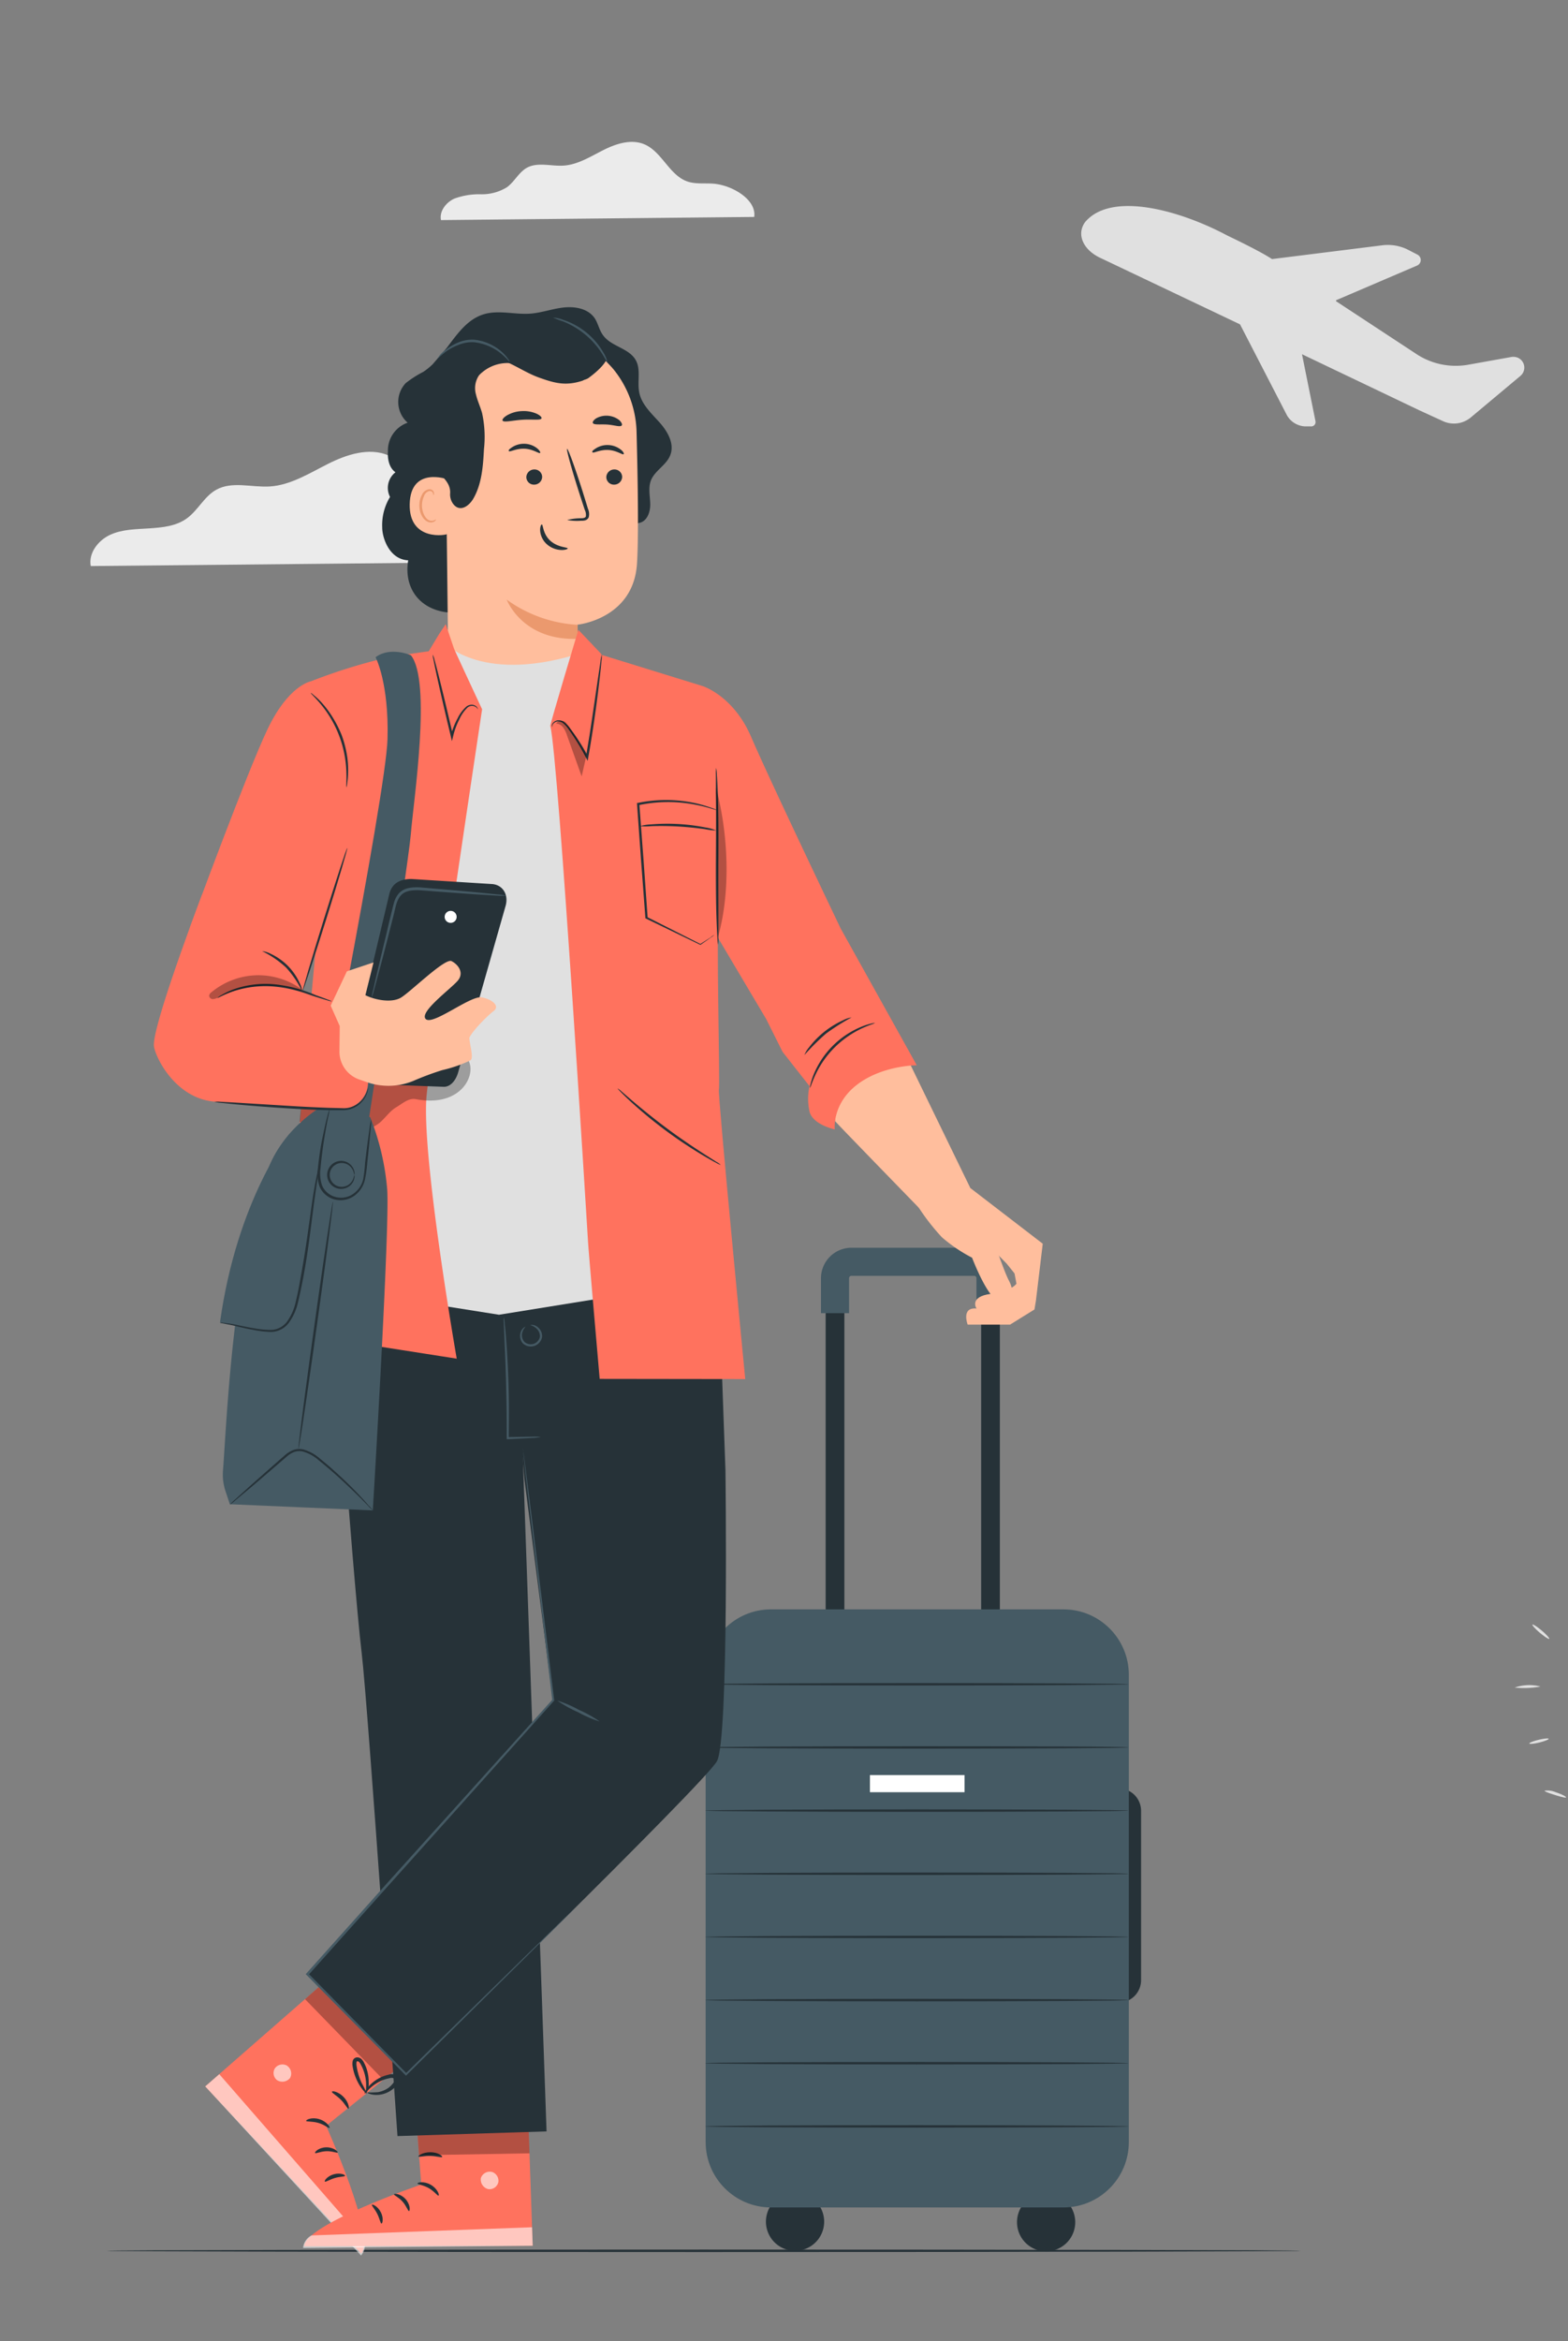 <svg width="335" height="500" fill="none" xmlns="http://www.w3.org/2000/svg"><rect width="100%" height="100%" fill="#808080" stroke="none"/><path d="M117.28 119.93c.75-5.44-6.93-9.92-12.7-10.39-2.75-.22-5.61.2-8.22-.71-5.65-2-7.9-9.26-13.41-11.59-4.12-1.73-8.87-.19-12.86 1.82-3.99 2.01-8 4.54-12.41 4.83-3.88.25-8.1-1.19-11.49.71-2.53 1.41-3.86 4.32-6.19 6.05-2.33 1.73-5.26 2-8.09 2.19-2.83.19-5.76.18-8.34 1.36-2.58 1.18-4.71 3.91-4.18 6.69l97.89-.96Z" fill="#EBEBEB"/><path d="M231.87 47.382c5.65-6.58 20.33-2.44 30.38 2.94 0 0 6.92 3.27 9.5 5h.08l23.52-2.94a9.55 9.55 0 0 1 5.56 1l1.93 1a1.294 1.294 0 0 1 .697 1.19 1.29 1.29 0 0 1-.777 1.14l-17.31 7.41v.21l17.09 11.23.26.17a15.29 15.29 0 0 0 10.88 2.16l9.15-1.64a2.53 2.53 0 0 1 1.39.12 2.298 2.298 0 0 1 1.296 2.952 2.3 2.3 0 0 1-.686.958l-10.6 8.87a5.608 5.608 0 0 1-5.94.79l-5-2.29-25.12-12 2.88 14.31a.929.929 0 0 1-1 1.1h-1.18a4.71 4.71 0 0 1-3.91-2.36l-10.03-19.43-29.67-14.11c-3.95-1.78-5.33-5.21-3.39-7.78Z" fill="#E0E0E0"/><path d="M161.14 46.33c.52-3.72-4.73-6.78-8.68-7.1-1.88-.15-3.84.14-5.62-.48-3.86-1.35-5.41-6.34-9.17-7.93-2.82-1.19-6.07-.13-8.8 1.25-2.73 1.38-5.43 3.1-8.48 3.3-2.65.17-5.54-.82-7.86.48-1.73 1-2.64 3-4.23 4.14a10.15 10.15 0 0 1-5.53 1.5 15.42 15.42 0 0 0-5.71.93c-1.76.81-3.22 2.67-2.85 4.58l66.93-.67Z" fill="#EBEBEB"/><path d="M330.871 371.35c0 .16-.85.51-2 .79s-2.09.37-2.13.21c-.04-.16.85-.52 2-.79s2.09-.37 2.13-.21ZM329.13 360.19c-1.821.326-3.678.4-5.52.22a9.514 9.514 0 0 1 5.52-.22ZM331 350c-.11.12-1-.45-2-1.29-1-.84-1.7-1.62-1.59-1.75.11-.13 1 .45 2 1.29 1 .84 1.67 1.63 1.59 1.75ZM334.58 383.861c-.06.16-1.1-.12-2.35-.51s-2.27-.75-2.23-.92a4.43 4.43 0 0 1 2.41.34c1.28.4 2.23.94 2.17 1.09Z" fill="#E0E0E0"/><path d="M277.86 480.69c0 .14-57.084.26-127.494.26s-127.506-.12-127.506-.26 57.073-.26 127.506-.26c70.433 0 127.494.11 127.494.26ZM213.62 273.65h-4v92.37h4v-92.37ZM180.4 276.99h-4v92.37h4v-92.37Z" fill="#263238"/><path d="M214.62 281.921h-6v-8.92a.509.509 0 0 0-.48-.53h-26.25a.497.497 0 0 0-.354.163.515.515 0 0 0-.136.367v7.44h-6v-7.44a6.519 6.519 0 0 1 6.49-6.53h26.25a6.511 6.511 0 0 1 6.48 6.53v8.92Z" fill="#455A64"/><path d="M176.081 474.47a6.218 6.218 0 0 1-7.434 6.1 6.222 6.222 0 0 1-4.887-4.887 6.216 6.216 0 0 1 2.645-6.385 6.223 6.223 0 0 1 3.456-1.048 6.232 6.232 0 0 1 6.22 6.22ZM229.72 474.47a6.22 6.22 0 1 1-12.438.001 6.22 6.22 0 0 1 12.438-.001ZM239 427.691v-45.75a4.791 4.791 0 0 1 4.79 4.79v36.17a4.802 4.802 0 0 1-4.79 4.79Z" fill="#263238"/><path d="M227.201 343.701h-62.47c-7.716 0-13.97 6.255-13.97 13.97v99.79c0 7.716 6.254 13.97 13.97 13.97h62.47c7.715 0 13.97-6.254 13.97-13.97v-99.79c0-7.715-6.255-13.97-13.97-13.97Z" fill="#455A64"/><path d="M241.09 359.701c0 .14-20.24.26-45.21.26-24.97 0-45.23-.12-45.23-.26s20.25-.26 45.23-.26c24.98 0 45.21.12 45.21.26ZM241.09 373.192c0 .14-20.24.26-45.21.26-24.97 0-45.23-.12-45.23-.26s20.25-.26 45.23-.26c24.98 0 45.21.07 45.21.26ZM241.09 386.682c0 .14-20.24.26-45.21.26-24.97 0-45.23-.12-45.23-.26s20.25-.26 45.23-.26c24.98 0 45.21.11 45.21.26ZM241.09 400.17c0 .14-20.24.26-45.21.26-24.97 0-45.23-.12-45.23-.26s20.25-.26 45.23-.26c24.98 0 45.21.09 45.21.26ZM241.09 413.66c0 .14-20.24.26-45.21.26-24.97 0-45.23-.12-45.23-.26s20.25-.26 45.23-.26c24.98 0 45.21.11 45.21.26ZM241.09 427.151c0 .14-20.24.26-45.21.26-24.97 0-45.23-.12-45.23-.26s20.25-.27 45.23-.27c24.98 0 45.21.12 45.21.27ZM241.09 440.631c0 .15-20.24.26-45.21.26-24.97 0-45.23-.11-45.23-.26 0-.15 20.25-.26 45.23-.26 24.98 0 45.21.12 45.21.26ZM241.09 454.121c0 .15-20.24.26-45.21.26-24.97 0-45.23-.11-45.23-.26 0-.15 20.25-.26 45.23-.26 24.98 0 45.21.14 45.21.26Z" fill="#263238"/><path d="M206.07 379.092h-20.21v3.66h20.21v-3.66Z" fill="#fff"/><path d="M83.33 106.131a11.53 11.53 0 0 0-1.67 6.53c0 2.25 1.55 6.82 5.55 7-1.06 6.44 3.06 11.2 9.92 11.21 6.861.01 14.721-11.76 21.081-14.35l18.45-4.87c1.63-.38 2.29-2.35 2.26-4-.03-1.65-.46-3.39.13-5 .81-2.13 3.28-3.27 4.13-5.4 1-2.41-.53-5.08-2.24-7-1.71-1.92-3.81-3.8-4.35-6.34-.5-2.33.39-5-.77-7-1.43-2.56-5.19-2.89-6.93-5.25-.89-1.14-1.11-2.66-1.89-3.78-1.43-2-4.16-2.47-6.57-2.21-2.41.26-4.73 1.13-7.14 1.31-3.32.24-6.74-.83-9.92.13-3.51 1.06-5.65 4.17-7.93 7.19l-3 3.49c-.615.6-1.285 1.143-2 1.62a23.151 23.151 0 0 0-3.76 2.41 5.87 5.87 0 0 0 .41 8.45 6.28 6.28 0 0 0-4.21 6.17s-.33 3.06 1.61 4.42a4.221 4.221 0 0 0-1.16 5.27Z" fill="#263238"/><path d="M95.7 112.372a85.098 85.098 0 0 1-3.7-14.27 29.86 29.86 0 0 1 1.17-14.57c.26-.7 2.48-5.39 3.22-5.32.53.05-.84 4.43-.57 4.89 2.56 4.4 3.26 9.69 2.85 14.77a66.542 66.542 0 0 1-3 14.5" fill="#263238"/><path d="M107.86 155.322c-10.86-1.32-12.15-18.87-12.15-18.87l-.5-42.86c-.4-12.34 6.45-22.86 18.8-22.92l1.14.06A22.09 22.09 0 0 1 136 92.182c.28 10.7.46 22.52.09 28.23-.78 11.82-12.71 13-12.71 13a39.265 39.265 0 0 0-.11 6.22c.68 12.57-12.4 15.93-15.45 15.66l.04.03Z" fill="#FFBE9D"/><path d="M123.421 133.441a28.574 28.574 0 0 1-15.16-5.38s3.29 8.8 15.15 8.37l.01-2.99Z" fill="#EB996E"/><path d="M132.92 101.88a1.7 1.7 0 0 1-1.72 1.62 1.606 1.606 0 0 1-1.171-.46 1.618 1.618 0 0 1-.489-1.16 1.7 1.7 0 0 1 1.72-1.62 1.625 1.625 0 0 1 1.533.991c.084.199.127.413.127.629ZM133.241 97c-.22.21-1.45-.8-3.27-.9-1.82-.1-3.19.75-3.38.51-.19-.24.14-.49.75-.88a4.64 4.64 0 0 1 5.31.31c.53.41.7.82.59.96ZM115.83 101.88a1.7 1.7 0 0 1-1.72 1.62 1.606 1.606 0 0 1-1.171-.46 1.618 1.618 0 0 1-.489-1.16 1.7 1.7 0 0 1 1.72-1.62 1.625 1.625 0 0 1 1.533.991c.084.199.127.413.127.629ZM115.4 96.732c-.23.21-1.46-.8-3.27-.9-1.81-.1-3.2.75-3.39.52-.19-.23.14-.49.75-.89a4.67 4.67 0 0 1 2.72-.68 4.491 4.491 0 0 1 2.59 1c.53.45.7.86.6.95ZM121.17 111.05a12.143 12.143 0 0 1 3-.37c.47 0 .91-.09 1-.41a2.388 2.388 0 0 0-.24-1.39c-.38-1.15-.77-2.35-1.18-3.61-1.64-5.13-2.8-9.35-2.59-9.41.21-.06 1.7 4 3.34 9.18.39 1.27.77 2.47 1.12 3.63.263.574.316 1.221.15 1.83a1.178 1.178 0 0 1-.8.64 2.985 2.985 0 0 1-.8.07c-1.002.08-2.011.026-3-.16ZM115.75 112c.3 0 .2 2 1.81 3.47 1.61 1.47 3.73 1.38 3.73 1.66 0 .12-.49.36-1.38.33a4.897 4.897 0 0 1-3.12-1.27 4.31 4.31 0 0 1-1.39-2.9c-.03-.81.22-1.29.35-1.29ZM115.691 89.351c-.2.48-2 .15-4.15.3-2.15.15-3.91.63-4.17.17-.11-.22.21-.67.94-1.11a6.829 6.829 0 0 1 3.12-.91 6.912 6.912 0 0 1 3.21.55c.77.36 1.14.77 1.05 1ZM132.82 90.87c-.35.39-1.58-.1-3.08-.2s-2.8.13-3.07-.32c-.11-.22.11-.62.69-1a4.47 4.47 0 0 1 5 .42c.46.47.64.9.46 1.1Z" fill="#263238"/><path d="M95.71 102.402c-.2-.09-8-2.84-8.18 5.26-.18 8.1 8 6.61 8 6.38 0-.23.18-11.64.18-11.64Z" fill="#FFBE9D"/><path d="M93.14 110.921s-.14.09-.38.2a1.468 1.468 0 0 1-1.06 0c-.85-.34-1.54-1.71-1.55-3.17 0-.69.15-1.373.44-2a1.638 1.638 0 0 1 1.09-1.07.714.714 0 0 1 .82.41c.1.23 0 .39.09.4.09.01.18-.13.12-.46a.884.884 0 0 0-.31-.52 1.012 1.012 0 0 0-.77-.22 2.005 2.005 0 0 0-1.5 1.22 4.712 4.712 0 0 0-.54 2.25c0 1.63.82 3.18 2 3.54a1.55 1.55 0 0 0 1.3-.18c.23-.21.28-.39.25-.4Z" fill="#EB996E"/><path d="M131.001 78.69c1.33-.71-2.56-5-5.76-6.51-4.84-2.27-12.26-3.73-16.77-2.51-5.43 1.46-10 4.09-12.73 9a31.93 31.93 0 0 0-3.79 16.23 9.68 9.68 0 0 0 1.08 5c1.11 1.81 3.27 3 3.14 5.43a3.394 3.394 0 0 0 .81 2.49c1.46 1.59 3.3.14 4.15-1.34 1.82-3.15 2.07-6.94 2.27-10.57.285-2.575.147-5.18-.41-7.71-.38-1.36-1-2.64-1.31-4a4.882 4.882 0 0 1 .63-4c.201-.238.425-.456.67-.65a8.41 8.41 0 0 1 8.4-1.49c4.54 1.67 12.3 4.18 14.36 2.66 3-2.19 3.68-3.63 3.68-3.63l1.58 1.6Z" fill="#263238"/><path d="M108.871 68.572a17.788 17.788 0 0 1 13.68.93 9.235 9.235 0 0 1 4.81 5.44c.65 2.41-.41 5.35-2.73 6.26l-.16.1c-3.48 1.12-5.72.62-9.15-.61-2.89-1-5.44-2.87-8.34-3.89a16.392 16.392 0 0 0-9.63-.41 26.908 26.908 0 0 1 11.52-7.82Z" fill="#263238"/><path d="M93.46 76.582c.07.07.72-.71 2-1.62.79-.542 1.643-.986 2.54-1.32a7.53 7.53 0 0 1 3.29-.55 10.997 10.997 0 0 1 5.65 2.33c1.25 1 1.83 1.83 1.91 1.77.08-.06-.09-.25-.35-.62a8.603 8.603 0 0 0-1.31-1.44 10.477 10.477 0 0 0-5.86-2.58 7.689 7.689 0 0 0-3.52.63c-.897.373-1.738.867-2.5 1.47a5.999 5.999 0 0 0-1.85 1.93ZM118.15 67.83c.699.308 1.413.579 2.14.81a17.674 17.674 0 0 1 8.32 6.85c.76 1.18 1.12 2 1.2 2a6.238 6.238 0 0 0-.87-2.15 15.437 15.437 0 0 0-8.52-7 6.55 6.55 0 0 0-2.27-.51Z" fill="#455A64"/><path d="m89.28 438.232-19.6 15.77s10.81 24 7.47 27.27l-33.3-35.69 29.53-25.82 15.9 18.47Z" fill="#FF725E"/><path opacity=".6" d="M61.41 441.201a2 2 0 0 0-2.63.45 1.91 1.91 0 0 0 .42 2.6 2.114 2.114 0 0 0 2.78-.48 2 2 0 0 0-.74-2.66M43.85 445.581l3-2.61 31 35.59a3.38 3.38 0 0 1-.72 3.13l-33.28-36.11Z" fill="#fff"/><path d="M70.39 454.441c-.19.15-1-.68-2.4-1.07s-2.51-.2-2.58-.43c-.07-.23 1.2-.86 2.82-.36 1.62.5 2.36 1.75 2.16 1.86ZM72.14 459.691c-.14.19-1.13-.32-2.42-.27-1.29.05-2.25.57-2.4.38-.15-.19.78-1.18 2.38-1.21 1.6-.03 2.6.95 2.44 1.1ZM69.4 465.902c-.18-.13.51-1.16 1.9-1.55 1.39-.39 2.5.11 2.42.32-.08.21-1.06.14-2.2.48-1.14.34-1.94.91-2.12.75ZM74.45 450.351c-.22.06-.69-1-1.64-1.94s-2-1.47-1.89-1.7c.11-.23 1.38 0 2.48 1.12s1.27 2.48 1.05 2.52Z" fill="#263238"/><path opacity=".3" d="m85.4 441.351-3.49 2.82-16.74-17.22 4.24-3.73 15.99 18.13Z" fill="#000"/><path d="M78.35 447.091c-.07.07-.8-.55-1.59-1.85a11.512 11.512 0 0 1-1.08-2.45 10.607 10.607 0 0 1-.35-1.55 2.75 2.75 0 0 1 0-.93 1 1 0 0 1 .89-.92 1.31 1.31 0 0 1 1.09.44c.207.228.376.488.5.77.25.475.451.975.6 1.49a8.75 8.75 0 0 1 .36 2.67 3.999 3.999 0 0 1-.56 2.39c-.13 0 .07-.93 0-2.37a9.27 9.27 0 0 0-1.08-3.8c-.24-.48-.52-.81-.79-.76-.09 0-.12 0-.17.22a2.383 2.383 0 0 0 0 .68c.068.492.165.98.29 1.46.208.82.496 1.617.86 2.38.394.685.738 1.396 1.03 2.13Z" fill="#263238"/><path d="M77.89 447.081c-.08 0 .25-.95 1.36-2a8.148 8.148 0 0 1 2.24-1.5 7.999 7.999 0 0 1 1.53-.5 2 2 0 0 1 2 .37 1.128 1.128 0 0 1 .15 1.22 3.418 3.418 0 0 1-.51.78 5.677 5.677 0 0 1-1.25 1.07c-.777.5-1.667.799-2.59.87-1.58.1-2.45-.46-2.4-.53.777.027 1.555.01 2.33-.05a5.679 5.679 0 0 0 2.24-.92 5.23 5.23 0 0 0 1-1c.34-.4.53-.82.36-.93a1.362 1.362 0 0 0-1.16-.12 7.568 7.568 0 0 0-1.4.4 8.777 8.777 0 0 0-2.15 1.24c-1.13.9-1.64 1.68-1.75 1.6Z" fill="#263238"/><path d="m88.1 441.44 1.9 25.09s-24.9 8.53-25 13.2l48.81-.12-1.36-39.2-24.35 1.03Z" fill="#FF725E"/><path opacity=".6" d="M105.001 463.811a1.996 1.996 0 0 1 1.47 2.22 1.93 1.93 0 0 1-2.19 1.48 2.099 2.099 0 0 1-1.54-2.36 2 2 0 0 1 2.44-1.28M113.81 479.61l-.14-3.95-47.13 1.75a3.376 3.376 0 0 0-1.79 2.67l49.06-.47Z" fill="#fff"/><path d="M89.2 466.311c0 .24 1.21.3 2.42 1S93.48 469 93.7 468.9c.22-.1-.2-1.459-1.67-2.309-1.47-.85-2.89-.5-2.83-.28ZM84.17 468.632c0 .23 1 .6 1.85 1.57.85.97 1.13 2 1.36 2 .23 0 .34-1.37-.74-2.56s-2.47-1.24-2.47-1.01ZM81.51 474.872c.22 0 .5-1.16-.16-2.44s-1.8-1.76-1.89-1.56c-.09.2.62.88 1.15 1.94.53 1.06.66 2.04.9 2.06ZM89.4 460.551c.11.21 1.19-.16 2.54-.12 1.35.04 2.42.42 2.53.21.11-.21-.93-1-2.52-1-1.59 0-2.67.72-2.55.91Z" fill="#263238"/><path opacity=".3" d="m89.2 455.812.33 4.47 23.6-.41-.17-4.78-23.76.72Z" fill="#000"/><path d="M89.11 455.481a4.538 4.538 0 0 0 2.44-.11c.877-.191 1.727-.49 2.53-.89a11.52 11.52 0 0 0 1.37-.8c.27-.162.512-.365.72-.6a1 1 0 0 0 0-1.27 1.312 1.312 0 0 0-1.06-.51c-.31.013-.616.071-.91.17a8.393 8.393 0 0 0-1.5.58 8.642 8.642 0 0 0-2.19 1.57c-1.09 1.09-1.44 2-1.36 2 .08 0 .63-.7 1.75-1.61a10.007 10.007 0 0 1 2.13-1.31 9.366 9.366 0 0 1 1.38-.49c.51-.16 1-.18 1.1.05v.27a2.165 2.165 0 0 1-.51.47c-.403.29-.823.553-1.26.79-.743.407-1.523.742-2.33 1-.781.176-1.55.407-2.3.69Z" fill="#263238"/><path d="M89.44 455.811c.43-.72.622-1.556.55-2.39a8.062 8.062 0 0 0-.44-2.66 9.042 9.042 0 0 0-.68-1.46 2.004 2.004 0 0 0-1.61-1.17 1.148 1.148 0 0 0-1 .72 3.518 3.518 0 0 0-.22.91 5.65 5.65 0 0 0 .06 1.65 5.723 5.723 0 0 0 1.15 2.48c1 1.22 2 1.47 2 1.39 0-.08-.77-.55-1.55-1.74a5.656 5.656 0 0 1-.86-2.26 4.82 4.82 0 0 1 0-1.42c0-.52.23-.94.43-.9.2.04.67.36.88.77.261.411.482.846.66 1.3.305.775.496 1.59.57 2.42.14 1.42-.08 2.33.06 2.36Z" fill="#263238"/><path d="M69.94 260.842s5.29 75.12 7.35 92.35c1.31 10.95 7.63 103 7.63 103l31.85-1-5.13-145.83v-44.69l-41.7-3.83Z" fill="#263238"/><path d="m65.67 421.601 21.08 21.4s63.83-62.2 66.42-66.86c2.59-4.66 1.82-62.2 1.82-62.2l-1.86-51.56-45.58 2.32 4.5 51.29 6.07 47.19-52.45 58.42Z" fill="#263238"/><path d="m123.58 406.741-.65.68-2 2-7.43 7.4-26.6 26.31-.16.16-.15-.16-21.1-21.35-.17-.17.16-.18 17-19 35.52-39.43v.18c-1.91-16.1-3.5-29.53-4.61-39-.54-4.7-1-8.39-1.26-10.93-.13-1.25-.24-2.21-.31-2.89 0-.31 0-.55-.07-.74a.7.7 0 0 1 0-.25c.005.083.005.167 0 .25l.11.74c.09.67.22 1.63.38 2.87.32 2.54.79 6.23 1.38 10.91l4.79 38.94v.1l-.07.08-35.46 39.55-17 19v-.34c7.56 7.67 14.66 14.9 21.05 21.39h-.31l26.78-26.22 7.52-7.31 2-1.92c.41-.47.66-.67.66-.67ZM128.111 367.642a24.202 24.202 0 0 1-4.65-2 24.639 24.639 0 0 1-4.41-2.47 24.962 24.962 0 0 1 4.64 2 25.017 25.017 0 0 1 4.42 2.47ZM115.531 306.901a12.01 12.01 0 0 1-1.92.19l-5.13.27h-.22v-.23c0-2.65 0-5.89-.09-9.39-.08-4.54-.26-8.64-.39-11.62l-.15-3.52a5.652 5.652 0 0 1 0-1.3c.102.423.166.855.19 1.29.09.82.21 2 .32 3.51.23 3 .46 7.09.55 11.63.07 3.51 0 6.75 0 9.41l-.22-.22 5.14-.09c.64-.033 1.283-.01 1.92.07ZM113.31 283.002s.17-.09.5-.05c.474.068.913.289 1.25.63a2.424 2.424 0 0 1 .75 1.95 2.453 2.453 0 0 1-3.008 1.958 2.458 2.458 0 0 1-1.152-.658 2.46 2.46 0 0 1-.49-2c.079-.472.311-.904.66-1.23.25-.22.44-.26.45-.24a2.867 2.867 0 0 0-.75 1.52 2.17 2.17 0 0 0 .49 1.66 2.006 2.006 0 0 0 1.956.468 2.003 2.003 0 0 0 1.374-1.468 2.156 2.156 0 0 0-.55-1.64 3 3 0 0 0-1.48-.9Z" fill="#455A64"/><path d="M95 137.352s8.28 9.05 30 1.83l13.71 20 14.09 114.15-46.19 7.45-36-5.71 11.48-115.84L95 137.352Z" fill="#E0E0E0"/><path d="M97 138.541c1.76 3.86 6 12.94 6 12.94s-10.72 71.16-11.85 82.41c-1.24 12.39 6.43 56.27 6.43 56.27L60 284.281l10.58-116-5.13-22.39a119.59 119.59 0 0 1 18.26-5.69l7.89-1.12 2.18-3.61 1.45-2.18 1.77 5.25Z" fill="#FF725E"/><path opacity=".3" d="M98.94 225.32c-4.6-.1-18 3.76-22.56 4.26-4.73.51-7.9 1.12-11.76 3.89l-.62 6.07c2.68 1.31 5.69 1.63 8.63 2.13a10.438 10.438 0 0 0 8.45-1.86c1.25-1.05 2.16-2.49 3.56-3.33 1.4-.84 2.66-2 4.13-1.75 11.12 2.16 13.94-7.4 10.17-9.41Z" fill="#000"/><path d="M92.46 139.82c.155.319.273.654.35 1 .19.68.45 1.66.76 2.88a501.8 501.8 0 0 1 2.32 9.56c.32 1.36.63 2.68.91 3.91h-.48a15.262 15.262 0 0 1 1.44-3.75 7.931 7.931 0 0 1 1.92-2.55c.344-.253.764-.38 1.19-.36.314.02.614.135.86.33.41.35.36.69.35.67-.01-.02-.07-.28-.45-.53a1.48 1.48 0 0 0-1.77.15 8.132 8.132 0 0 0-1.72 2.49 15.869 15.869 0 0 0-1.34 3.66l-.24 1-.24-1c-.29-1.22-.61-2.54-.93-3.91-.88-3.73-1.65-7.12-2.18-9.58-.26-1.23-.47-2.23-.6-2.92a4.186 4.186 0 0 1-.15-1.05Z" fill="#263238"/><path d="m69.56 235.811 9.53 2.77a53.723 53.723 0 0 1 3.64 15.52c.56 8.3-3.08 68.47-3.08 68.47l-30.54-1.32-.93-2.79a11.11 11.11 0 0 1-.54-4.4c.76-9.88 2.12-44.2 9.54-64.17 3.54-9.52 12.38-14.08 12.38-14.08Z" fill="#455A64"/><path d="M80.24 140.361s2.89 5.47 2.55 17.52c-.34 12.05-17.05 95.88-17.05 95.88l10.65.94s10.83-69.64 11.39-76.64c.56-7 4.48-32.55 0-38.13 0 0-4.44-1.93-7.54.43ZM61.88 242.121s-11.21 13.95-14.88 40.28l4.94 1.07 9.94-41.35Z" fill="#455A64"/><path d="M68.37 248.141c.008.174-.009.35-.05.52-.06.39-.13.87-.22 1.45-.2 1.26-.49 3.07-.8 5.33-.66 4.5-1.26 10.78-2.55 17.63-.34 1.71-.67 3.37-1.07 5a11.79 11.79 0 0 1-1.94 4.39 4.891 4.891 0 0 1-3.85 2 21.659 21.659 0 0 1-3.73-.44c-2.26-.39-4-.92-5.28-1.14l-1.44-.28a1.665 1.665 0 0 1-.49-.13c.17-.025.341-.025.51 0l1.46.19c1.27.16 3.06.64 5.3 1 1.208.226 2.432.35 3.66.37a4.441 4.441 0 0 0 3.48-1.83 11.4 11.4 0 0 0 1.83-4.21c.38-1.58.72-3.25 1-4.95 1.28-6.82 2-13.09 2.69-17.59.36-2.25.71-4.06 1-5.31.13-.57.23-1 .32-1.43a1.88 1.88 0 0 1 .17-.57Z" fill="#263238"/><path d="M79.31 239.141c.011.552-.019 1.103-.09 1.65-.11 1.15-.26 2.65-.43 4.47-.1 1-.21 2-.32 3.08a29.194 29.194 0 0 1-.5 3.56 5.787 5.787 0 0 1-2.16 3.39 5.036 5.036 0 0 1-4.2.9 4.808 4.808 0 0 1-3.32-2.75 8.238 8.238 0 0 1-.36-4c.25-2.51.6-4.74 1-6.61s.71-3.36 1-4.39c.123-.538.286-1.067.49-1.58-.054.55-.15 1.095-.29 1.63-.21 1-.51 2.54-.81 4.4-.3 1.86-.62 4.1-.84 6.59a7.849 7.849 0 0 0 .35 3.75 4.33 4.33 0 0 0 3 2.44 4.518 4.518 0 0 0 3.78-.81 5.22 5.22 0 0 0 2-3.09c.197-1.148.327-2.306.39-3.47.14-1.1.26-2.13.38-3.08.24-1.81.44-3.31.6-4.45a9.364 9.364 0 0 1 .33-1.63ZM79.73 322.641c-.401-.34-.779-.707-1.13-1.1-.7-.72-1.71-1.76-3-3s-2.85-2.72-4.64-4.28c-.9-.78-1.85-1.58-2.86-2.4a8.863 8.863 0 0 0-3.36-1.86 3.38 3.38 0 0 0-1.87.08 5.336 5.336 0 0 0-1.61 1l-2.82 2.43-4.81 4.12-3.28 2.73c-.389.363-.803.697-1.24 1a8.154 8.154 0 0 1 1.11-1.11l3.16-2.86 4.74-4.2 2.82-2.47a6.092 6.092 0 0 1 1.76-1.06 3.839 3.839 0 0 1 2.15-.1 9.263 9.263 0 0 1 3.57 2c1 .82 2 1.64 2.85 2.43 1.79 1.59 3.33 3.09 4.59 4.38 1.26 1.29 2.23 2.38 2.89 3.15.36.344.688.719.98 1.12ZM71.12 256.66c.14 0-1.39 11.84-3.42 26.41-2.03 14.57-3.79 26.35-3.93 26.33-.14-.02 1.38-11.84 3.41-26.41 2.03-14.57 3.82-26.35 3.94-26.33Z" fill="#263238"/><path d="M75.71 250.921a5.82 5.82 0 0 1-.18-.66 2.833 2.833 0 0 0-1-1.4 2.602 2.602 0 0 0-2.43-.32 2.543 2.543 0 0 0-1.653 2.38 2.542 2.542 0 0 0 1.653 2.38 2.607 2.607 0 0 0 2.43-.33 2.778 2.778 0 0 0 1-1.4 5.26 5.26 0 0 1 .18-.65s.09.25 0 .7a2.818 2.818 0 0 1-1 1.65 3 3 0 0 1-2.81.48 2.998 2.998 0 0 1 0-5.66 2.908 2.908 0 0 1 2.81.48c.52.412.876.998 1 1.65.09.45.03.7 0 .7Z" fill="#263238"/><path d="m207.27 253.691 15.51 11.92-1.46 12.19-.31 1.86-5.21 3.23h-9.06s-1.45-3.75 1.88-3.44c0 0-1.64-2.5 3-3.12 4.64-.62 5.54-2.18 5.54-2.18l-.41-2.19-1.67-2.08-1.57-1.59-8.73-9.76 2.49-4.84Z" fill="#FFBE9D"/><path d="M178.4 239.42c0 .11 18 18.61 18 18.61l10.89-4.34-13.08-26.91-10.91-3.88-4.88 8.69-.02 7.83Z" fill="#FFBE9D"/><path d="M195.86 257.231a46.632 46.632 0 0 0 5.37 7 32.976 32.976 0 0 0 6.45 4.37s3.64 9.58 6 9.16c2.36-.42 3.23-1.67 1.87-4.27-1.36-2.6-4.47-12.18-4.47-12.18l-5.76-11.45-9.46 7.37Z" fill="#FFBE9D"/><path d="M150.05 146.5s6.63 2 10.45 10.92c3.82 8.92 19.11 40.88 19.11 40.88l16.25 29.2s-7.33 0-12.74 4.14-4.78 9.56-4.78 9.56-4.72-1-5.39-3.82a12.669 12.669 0 0 1 0-5.42l-5.76-7.33-3.5-7-11-18.54-7.45-29.56 4.81-23.03Z" fill="#FF725E"/><path d="M159.22 294.522s-5.91-61.06-5.63-61.79c.28-.73-.64-35.74 0-36.28.64-.54-3.54-49.95-3.54-49.95l-21.77-6.72h.29l-5-5.27s-6.08 20.18-6 20.51c1.76 6.95 8.07 110.3 8.07 110.3 0 .74 2.48 29.16 2.48 29.16l31.1.04Z" fill="#FF725E"/><path d="M152.621 199.641a4.052 4.052 0 0 1-.74.57l-2.19 1.55h-.12l-11.57-5.59-.12-.06v-.11c-.28-3.76-.6-8-.94-12.5-.3-4.22-.59-8.23-.84-11.82v-.21h.2a29.577 29.577 0 0 1 12.36.08 27.94 27.94 0 0 1 3.4 1 4.64 4.64 0 0 1 1.15.51s-.42-.13-1.2-.36a33.924 33.924 0 0 0-3.41-.84 30.366 30.366 0 0 0-12.19.1l.18-.25c.27 3.6.57 7.6.89 11.82.32 4.49.62 8.75.89 12.5l-.13-.19 11.46 5.79h-.13l2.26-1.44a4.69 4.69 0 0 1 .79-.55Z" fill="#263238"/><path d="M153 164c.101.487.154.983.16 1.48.07 1 .14 2.34.2 4 .12 3.42.15 8.15.12 13.37-.03 5.22 0 9.95 0 13.37v4.05c.03.497.014.996-.05 1.49a7.915 7.915 0 0 1-.16-1.48c-.07-1-.13-2.34-.19-4.05-.13-3.43-.16-8.16-.13-13.38.03-5.22.06-9.94 0-13.36v-4.05A8.768 8.768 0 0 1 153 164ZM186.921 218.471c0 .1-1.1.38-2.77 1.15a20.99 20.99 0 0 0-5.85 4.09 20.678 20.678 0 0 0-4.09 5.84c-.78 1.67-1.07 2.79-1.16 2.77a2.53 2.53 0 0 1 .13-.81c.173-.721.404-1.427.69-2.11a18.696 18.696 0 0 1 10.13-10.11 13.72 13.72 0 0 1 2.1-.69 3 3 0 0 1 .82-.13ZM181.94 217.281a47.12 47.12 0 0 0-5.48 3.47 49.727 49.727 0 0 0-4.6 4.57 5.8 5.8 0 0 1 1-1.65 18.89 18.89 0 0 1 3.26-3.33 19.544 19.544 0 0 1 4-2.45 5.59 5.59 0 0 1 1.82-.61ZM128.57 139.82c.026.455.002.911-.07 1.36-.07.87-.2 2.12-.38 3.67-.35 3.1-.89 7.38-1.63 12.08-.26 1.7-.54 3.33-.81 4.84l-.13.72-.34-.65a48.492 48.492 0 0 0-2.47-4.25c-.4-.62-.8-1.19-1.18-1.72a6.139 6.139 0 0 0-1.14-1.33 1.771 1.771 0 0 0-1.24-.47 1.531 1.531 0 0 0-.91.43c-.199.215-.31.497-.31.79 0 0-.23-.37.19-.91a1.678 1.678 0 0 1 1-.55 2.002 2.002 0 0 1 1.47.46 6.54 6.54 0 0 1 1.24 1.36c.4.52.82 1.09 1.24 1.71a42.215 42.215 0 0 1 2.55 4.25l-.46.07c.25-1.51.51-3.14.79-4.83.73-4.7 1.33-9 1.78-12 .22-1.46.4-2.69.54-3.65.04-.468.131-.931.27-1.38Z" fill="#263238"/><path opacity=".3" d="m125.271 161.41-1 4.4-3.13-8.76a6.03 6.03 0 0 0-.79-1.65 1.997 1.997 0 0 0-1.54-.87 1.334 1.334 0 0 1 1.12-.604 1.335 1.335 0 0 1 1.12.604c1.21 1.36 4.22 6.88 4.22 6.88ZM153.431 200.002c2.73-9.77 2.16-22-.46-31.82l.46 31.82Z" fill="#000"/><path d="M153 177.361c-.8-.024-1.596-.118-2.38-.28-1.46-.2-3.48-.44-5.72-.57a68.16 68.16 0 0 0-5.76-.07c-.795.073-1.595.073-2.39 0a9.116 9.116 0 0 1 2.37-.38 41.55 41.55 0 0 1 11.56.65c.799.11 1.58.329 2.32.65ZM154.001 248.791a4.122 4.122 0 0 1-1-.46c-.62-.31-1.501-.81-2.57-1.44a94.21 94.21 0 0 1-15.63-11.58 53.93 53.93 0 0 1-2.13-2.05c-.48-.5-.75-.78-.72-.81.313.183.602.405.86.66l2.19 1.89c1.89 1.61 4.54 3.79 7.58 6.05s5.91 4.16 8 5.5l2.48 1.58c.34.179.656.401.94.66Z" fill="#263238"/><path d="M66.27 145.561s-4.68.86-9.12 10.19c-4.44 9.33-15.86 40.32-16.6 42.39l23.34 15.52 13.17-39.06-10.79-29.04Z" fill="#FF725E"/><path d="m78.45 229.72.2-13.24-15.07-5.11 2.84-9.37-23.22-11s-10.39 27.21-10.33 32.2c0 1.84 4.16 11.22 12.81 12.06 5.63.55 18.36 1.29 26.93 1.6a5.712 5.712 0 0 0 5.84-7.14Z" fill="#FF725E"/><path d="M74.19 181.112c.14 0-1.9 6.93-4.55 15.38-2.65 8.45-4.91 15.27-5 15.23-.09-.04 1.9-6.93 4.55-15.39s4.86-15.27 5-15.22Z" fill="#263238"/><path d="M70.91 213.852a3.649 3.649 0 0 1-1-.22c-.62-.18-1.51-.45-2.62-.8-1.11-.35-2.37-.86-3.83-1.24a26.135 26.135 0 0 0-4.82-.89 21.774 21.774 0 0 0-8.79 1c-2.16.75-3.37 1.52-3.42 1.43.247-.229.523-.424.82-.58a17.031 17.031 0 0 1 2.48-1.2 20.383 20.383 0 0 1 9-1.13 30.135 30.135 0 0 1 8.73 2.31c1.08.39 2 .71 2.56.95.312.084.611.209.89.37Z" fill="#263238"/><path d="M56 203.131a4.928 4.928 0 0 1 1.78.54c1.37.634 2.62 1.504 3.69 2.57a12.701 12.701 0 0 1 2.55 3.7 4.47 4.47 0 0 1 .54 1.78 20.995 20.995 0 0 0-3.46-5.11 21.27 21.27 0 0 0-5.1-3.48ZM74 168.12c-.1 0 .08-1.25 0-3.26a23.802 23.802 0 0 0-5.41-14.4c-1.28-1.55-2.24-2.37-2.17-2.44.07-.07.27.16.71.52a14.937 14.937 0 0 1 1.74 1.68c.79.892 1.503 1.848 2.13 2.86a24.69 24.69 0 0 1 2 3.92 23.124 23.124 0 0 1 1.12 4.25c.196 1.18.283 2.375.26 3.57a16.486 16.486 0 0 1-.19 2.41 3.278 3.278 0 0 1-.19.89Z" fill="#263238"/><path opacity=".3" d="M54.73 208.282a15.818 15.818 0 0 0-9.57 3.64 1.085 1.085 0 0 0-.48.73.792.792 0 0 0 .81.72 2.533 2.533 0 0 0 1.15-.38 22.865 22.865 0 0 1 17.54-1.38l.32-.29a15.79 15.79 0 0 0-9.77-3.04Z" fill="#000"/><path d="M78.65 232.401s0 .12-.05.36c-.055.344-.152.68-.29 1a5.424 5.424 0 0 1-2.067 2.467 5.424 5.424 0 0 1-3.102.863h-3c-2.11-.05-4.42-.14-6.84-.28-4.85-.27-9.22-.62-12.39-.91-1.58-.15-2.86-.28-3.75-.38-.46-.026-.916-.1-1.36-.22a7.23 7.23 0 0 1 1.38 0l3.76.21 12.39.76c2.42.14 4.72.24 6.82.32l3 .08c.84.055 1.68-.107 2.44-.47a5.24 5.24 0 0 0 2.56-2.51c.15-.302.273-.617.37-.94.06-.24.11-.36.13-.35ZM81.79 231.621l13 .48c1.3.05 2.51-1.14 3.07-3l10.181-35.71c.65-2.46-.72-4.45-2.94-4.59l-17.2-1.08c-2.77 0-4.25 1.19-4.74 3.27l-6.7 28.26c-1.46 6 1.26 12.22 5.33 12.37Z" fill="#263238"/><path d="m70.65 214.772 3.46-7.33 5.69-1.901-1.74 7c2.23 1.08 5.58 1.641 7.51.571 1.93-1.07 9.48-8.571 10.9-7.851 1.42.72 2.7 2.441 1.4 4.091-1.3 1.65-8.38 6.759-6.92 8.269 1.46 1.51 9.62-5.109 12-4.619 2.38.49 3.86 1.89 2.52 2.91-1.34 1.02-4.62 4.31-5.2 5.75.14 1.8 1 4.35.21 4.8a28.68 28.68 0 0 1-6 2.079 62.512 62.512 0 0 0-6.27 2.341 14.005 14.005 0 0 1-9.85.22l-1.63-.57a6.3 6.3 0 0 1-4.21-6l.06-5.4-1.93-4.36Z" fill="#FFBE9D"/><path d="M79.39 213.081c.23-.56.414-1.139.55-1.73l1.28-4.76c.54-2 1.16-4.43 1.84-7.07.34-1.34.69-2.74 1.06-4.18.37-1.44.57-3.08 1.56-4.15.99-1.07 2.68-1.12 4.11-1.06l4.3.33 7.291.52 4.92.3c.602.053 1.207.053 1.81 0a10.715 10.715 0 0 0-1.79-.26l-4.9-.49-7.29-.65-4.31-.36a9.804 9.804 0 0 0-2.34.1 4.003 4.003 0 0 0-2.23 1.13 5.236 5.236 0 0 0-1.13 2.25c-.21.76-.38 1.5-.56 2.22-.36 1.45-.7 2.86-1 4.2-.64 2.64-1.22 5.05-1.71 7.1s-.82 3.57-1.11 4.81a10.921 10.921 0 0 0-.35 1.75Z" fill="#455A64"/><path d="M95 195.811a1.277 1.277 0 0 0 .793 1.184 1.287 1.287 0 0 0 1.396-.282 1.28 1.28 0 1 0-2.189-.902Z" fill="#fff"/></svg>